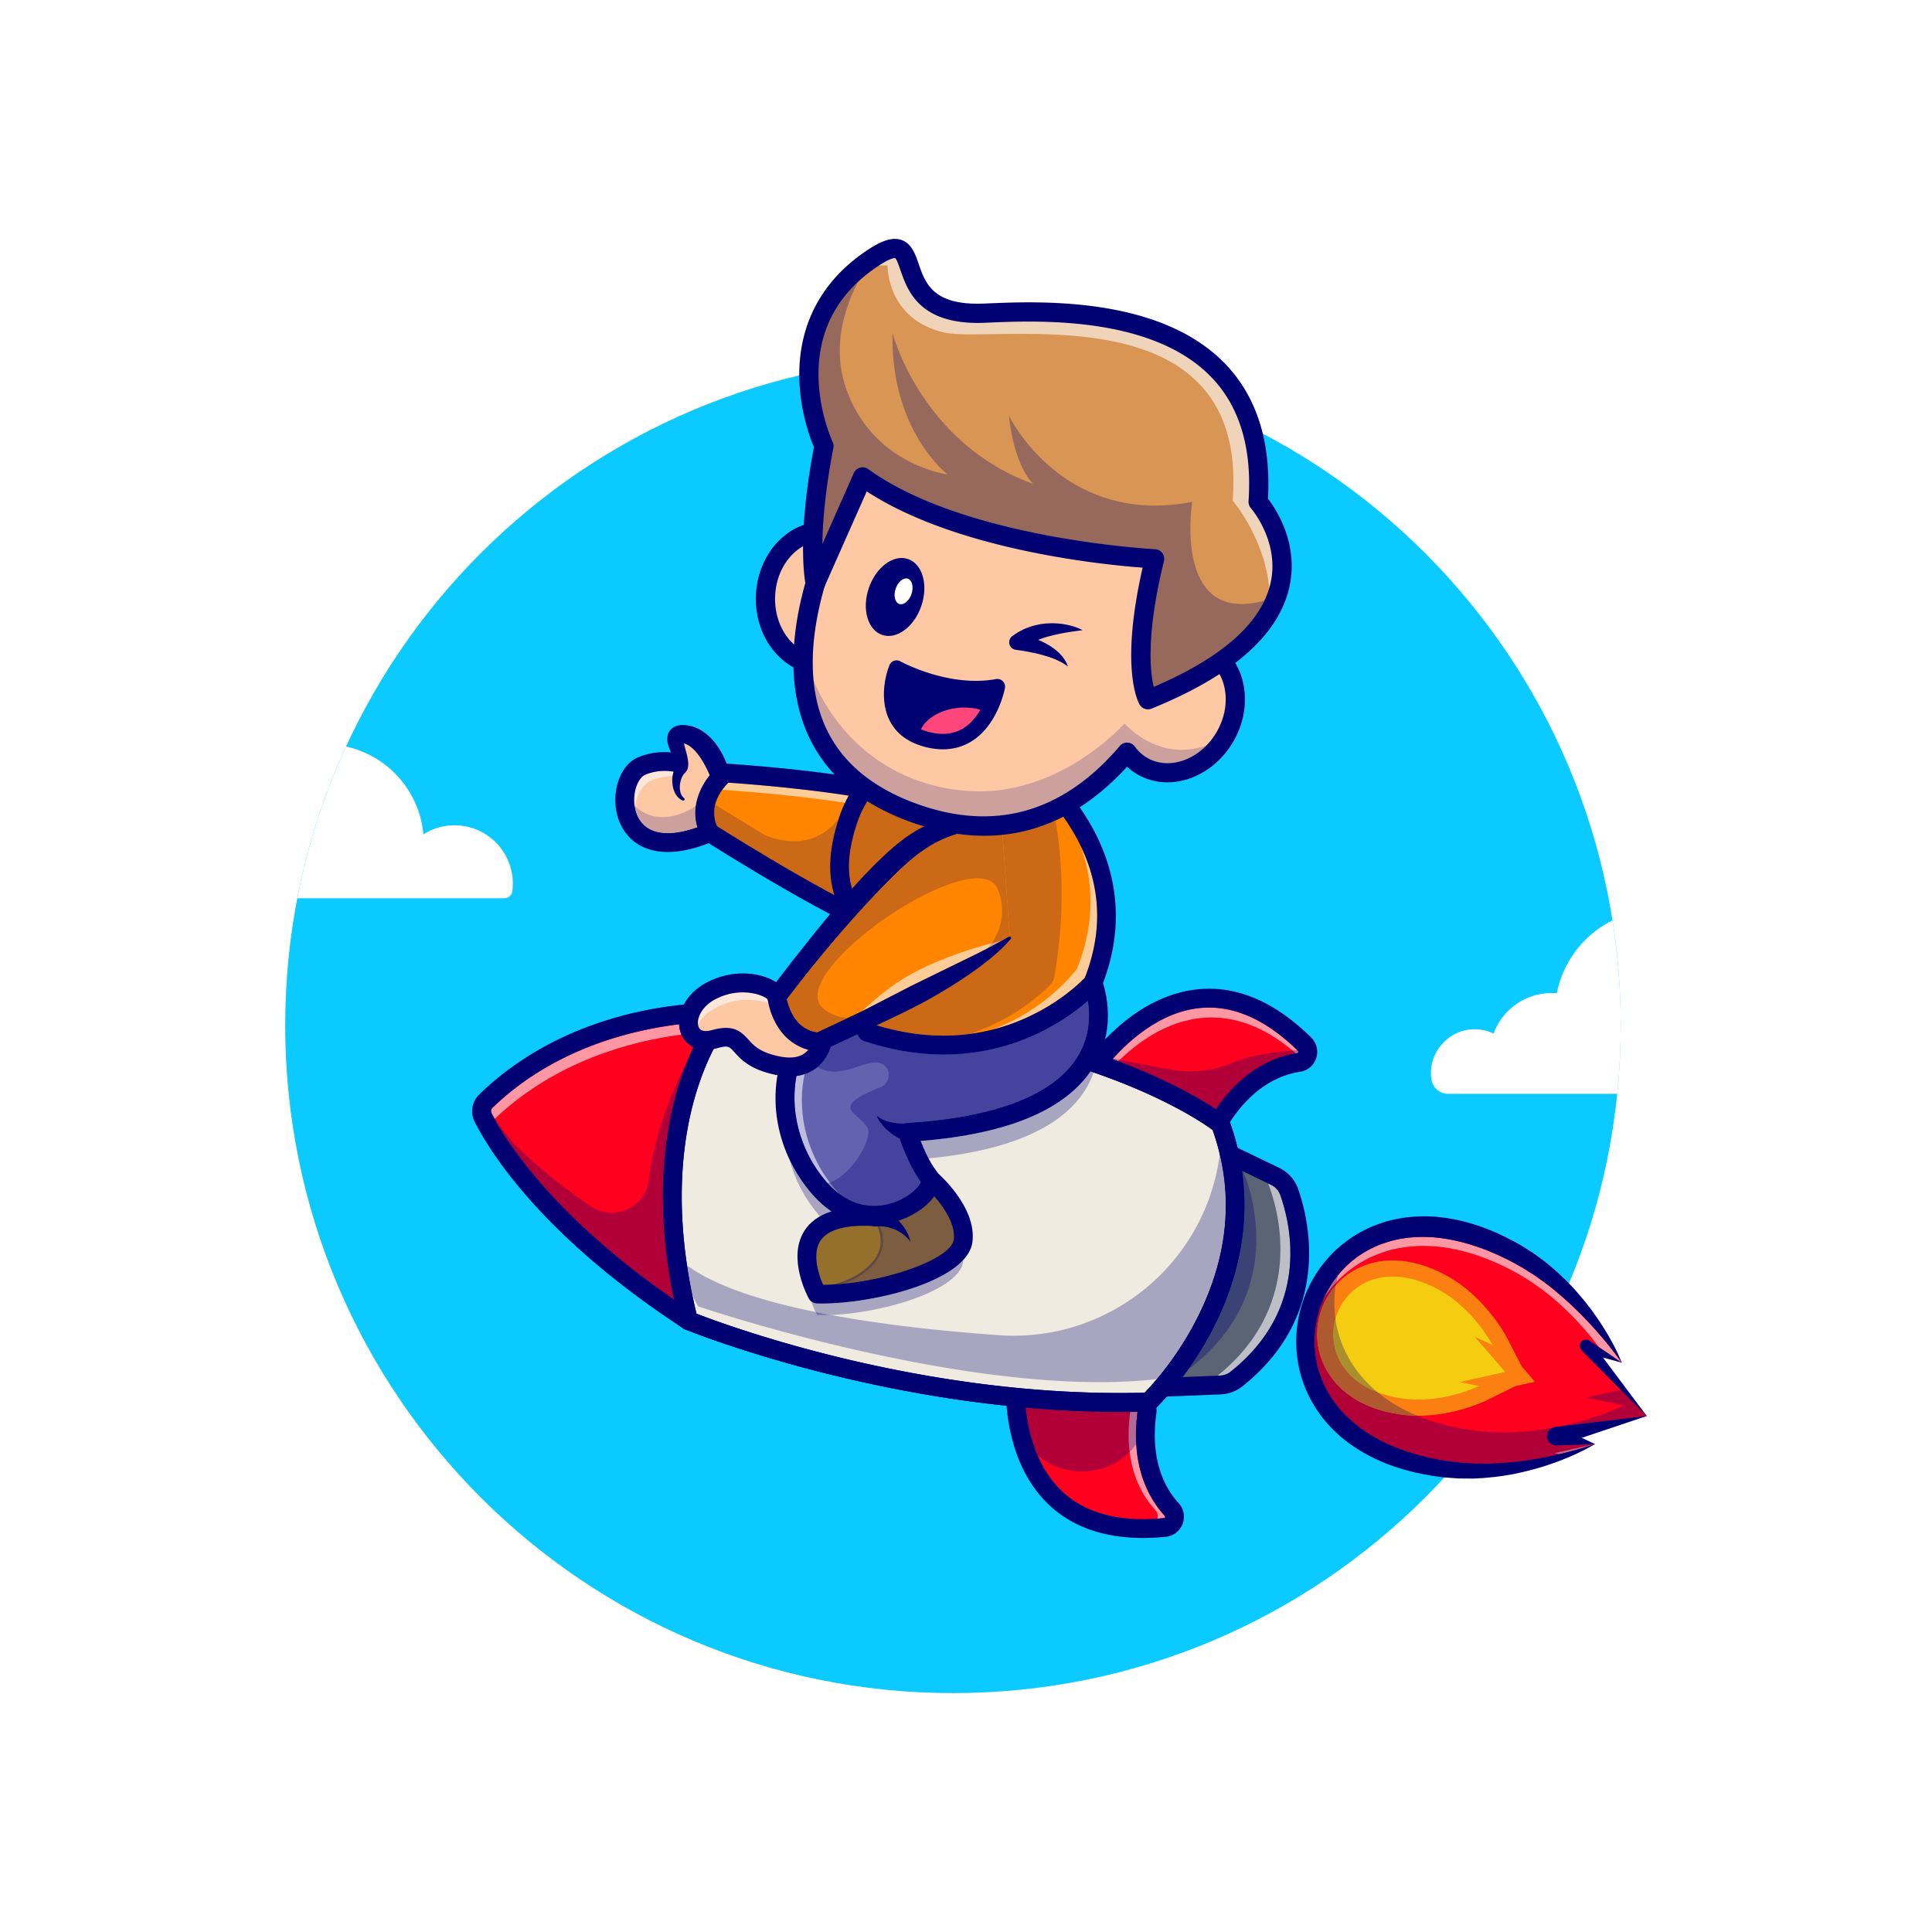 <svg xmlns="http://www.w3.org/2000/svg" xmlns:xlink="http://www.w3.org/1999/xlink" width="4000" height="4000"><rect width="100%" height="100%" fill="#333333" stroke="none"/><style><![CDATA[.B{clip-path:url(#A)}.C{fill:#000072}.D{fill:#b10038}.E{fill:#b16995}.F{fill:#ffc8a5}.G{fill:#ff001f}.H{fill:#fd97a3}.I{fill:#a7a5bf}.J{fill:#ff8500}.K{fill:#cc6917}.L{fill:#fdcc97}]]></style><defs><clipPath id="A"><path d="M0 4000V0h4000v4000H0z" clip-rule="nonzero"/></clipPath><path id="B" d="M1441.98 1280.25c65.3-25.38 472.44-175.63 927.88-163.65 16.3 16.77 68.51 73.87 110.13 157.16 65.01 130.09 75.3 260.17 30.6 386.76-17.69 13-92.71 64.5-233.04 114.43-147.95 52.64-400.52 114.14-765.78 109.61-12.59-16.73-45.73-65.77-70.37-146.8-28.11-92.44-50.51-246.39.58-457.51m876.1-203.33c-481.15 0-895.79 169.11-900.09 170.89-5.71 2.36-9.96 7.29-11.46 13.28-56.69 226.18-32.2 391.61-1.67 490.56 33.51 108.62 80.79 162.94 82.78 165.2a19.5 19.5 0 0 0 14.32 6.58c377.75 5.79 638.71-58.07 791.24-112.65 166.72-59.67 242.9-120.51 246.07-123.07a19.66 19.66 0 0 0 6.04-8.45c50.16-137.21 39.42-283.88-31.04-424.16-52.89-105.3-119.89-169.28-122.71-171.95a19.53 19.53 0 0 0-12.81-5.32c-20.31-.62-40.57-.91-60.67-.91"/></defs><g class="B" transform="matrix(1 0 0 -1 0 4000)"><path d="M4000 0H0v4000h4000V0" fill="#fff"/><path d="M3355.49 1877.13c0-763.53-618.97-1382.5-1382.5-1382.5-763.54 0-1382.503 618.97-1382.503 1382.5S1209.45 3259.629 1972.99 3259.629c763.53 0 1382.5-618.969 1382.5-1382.499" fill="#0bcaff"/><path d="M3338.45 2094.34c-8.02-3.99-15.77-8.43-23.18-13.36-46.94-31.08-80.83-80.24-92.01-137.49-3.51.3-7.08.47-10.71.47-55.2 0-102.19-34.88-120.16-83.87-13.17 6.38-28.1 9.6-43.9 8.84-46.7-2.34-84.69-41.44-85.8-88.21a90.94 90.94 0 0 1 .99-15.56c2.52-17.15 17.21-29.85 34.53-29.85h350.08c4.76 46.62 7.2 93.94 7.2 141.82a1392.34 1392.34 0 0 1-17.04 217.21z" fill="#fff"/><path d="M1060.69 2154.5a119.76 119.76 0 0 1 1.07 16.03c0 66.68-54 120.79-120.682 120.79-23.782 0-45.906-6.86-64.599-18.8-7.854 89.88-73.785 163.04-160.005 181.83-45.528-98.94-79.681-204.18-100.86-314.04h428.406c8.28 0 15.57 5.98 16.67 14.19z" fill="#fff"/><g class="G"><path d="M2101.66 1130.77c-.11-82.44 23.96-321.6 309.96-293.12 18.08 1.8 26.65 23.49 14.37 36.88-30.07 32.78-65.84 95.68-51.15 202.47 1.58 11.51-5.82 22.34-17.17 24.84l-229.06 50.51c-13.82 3.04-26.93-7.44-26.95-21.58"/></g><g class="H"><path d="M2396.68 855.94c1.15 6.3-.39 13.14-5.4 18.59-21.28 23.2-45.41 61.47-52.5 119.71a124.05 124.05 0 0 1 13.59 16.99c4-73.1 32.63-120.86 59.24-149.88.32-.34.97-1.06.43-2.47-.63-1.65-1.93-1.78-2.35-1.82l-13.01-1.12"/></g><g class="D"><path d="M2239.9 953.51c-33.27 0-66.57 11.32-91.85 33.98-14.49 34.04-21.34 69.27-24.46 98.2 62.96-5.55 128.09-8.77 194.49-8.77l22.06.12c-.01-.01-.01-.03-.01-.04-4.29-31.22-4.27-58.7-1.35-82.76-25.92-27.14-62.39-40.74-98.88-40.73"/></g><g class="E"><path d="M2338.78 994.24c-2.92 24.06-2.94 51.54 1.35 82.76 0 .01 0 .03.01.04l15.05.22c-3.16-24.01-3.91-45.98-2.82-66.03a124.05 124.05 0 0 0-13.59-16.99"/></g><g class="C"><path d="M2121.16 1130.74c-.06-44.39 7.67-154.78 80.52-220.83 48.51-43.99 118.51-61.77 208.01-52.85.42.04 1.72.17 2.35 1.82.54 1.41-.11 2.13-.43 2.47-34.16 37.25-71.63 105.37-56.09 218.31.2 1.49-.68 2.83-2.05 3.13l-229.06 50.51a2.55 2.55 0 0 1-2.27-.52c-.65-.53-.98-1.21-.98-2.04m245.13-314.93c-78.96 0-142.99 21.85-190.81 65.2-81.39 73.79-93.41 188.17-93.32 249.78a41.44 41.44 0 0 0 15.57 32.41c9.89 7.94 22.67 10.92 35.08 8.19l229.06-50.51c21.06-4.64 35.25-25.08 32.29-46.54-13.47-97.92 17.69-155.54 46.2-186.63 10.64-11.6 13.75-27.98 8.12-42.74-5.69-14.91-19.07-25.15-34.93-26.73-16.3-1.62-32.06-2.43-47.26-2.43"/></g><g class="G"><path d="M2275.68 1804.49c51.67 64.24 220.54 235.3 425.29 33.59 12.94-12.75 5.99-35.02-11.97-37.73-43.99-6.64-111.32-33.15-166.92-125.5-5.99-9.95-18.55-13.73-28.95-8.55l-210.02 104.48c-12.66 6.3-16.29 22.69-7.43 33.71"/></g><g class="H"><path d="M2318.17 1805.49l-13.87 2.6c34.66 38.84 102.66 100.61 187.89 105.54 3.65.2 7.3.31 10.96.31 61.42 0 123-29.85 183.2-88.84l-9.71-.46c-60.49 50.21-117.35 68.77-168.42 68.77-80.83 0-147.11-46.55-190.05-87.92"/></g><g class="C"><path d="M2275.68 1804.49h.05-.05m227.47 109.45c-3.66 0-7.31-.11-10.96-.31-98.17-5.68-173.49-86.77-201.31-121.36-.52-.65-.69-1.39-.52-2.2.19-.83.67-1.45 1.44-1.83l210.01-104.48c1.27-.63 2.79-.13 3.57 1.16 58.8 97.66 130.72 127.16 180.71 134.71.46.07 1.41.22 1.88 1.66.54 1.69-.38 2.6-.69 2.9-60.5 59.6-122.39 89.75-184.13 89.75m-.38-269.4a41.07 41.07 0 0 0-18.33 4.3l-210.01 104.47c-11.37 5.66-19.45 16.01-22.16 28.41-2.72 12.37.28 25.12 8.22 34.99 38.61 48.02 119.76 129.51 229.44 135.85 76.97 4.46 152.47-29.4 224.73-100.59 11.34-11.18 15.33-27.55 10.4-42.73-4.88-15.02-17.58-25.82-33.15-28.17-41.71-6.3-102.13-31.59-153.12-116.28-7.79-12.93-21.75-20.25-36.02-20.25"/></g><path d="M2544.73 1613.06l119.55-60.25s116.31-247.63-119.55-419.56l-138.92-6.12 138.92 485.93" fill="#5b6475"/><g class="C"><path d="M2546.3 1609.47l-137.13-479.69 134.7 5.93c120.48 88.12 146.22 196.41 146.58 271.8.37 76.94-24.8 136.09-28.09 143.46l-116.06 58.5m-143.85-484.99l.96 3.34 139.75 488.83 123.01-62 .37-.78c.29-.62 29.31-63.38 28.91-146.38-.37-76.67-26.57-186.83-149.25-276.26l-.61-.44-143.14-6.31"/></g><path d="M2521.03 1151.81c189.14 153.03 120.88 356.86 104.41 398.07l6.03-2.9c9.19-4.44 16.09-12.13 19.42-21.66 23.31-66.62 59.93-235.6-103.16-365.29-6.11-4.85-13.91-7.71-21.98-8.03l-4.72-.19" fill="#bcbfc6"/><path d="M2459.14 1163.7c17.98 25.29 37.35 56.01 55.13 91.4 41.35 82.33 62.13 166.86 62.11 250.39a500.28 500.28 0 0 1-5.01 70.46l2.67-1.28c13.36-31.79 95.64-252-114.9-410.97" fill="#3b4274"/><g class="C"><path d="M2533.55 1594.19l-114.59-446.51 106.79 4.32c8.07.32 15.87 3.18 21.98 8.03 163.09 129.69 126.47 298.67 103.16 365.29-3.33 9.53-10.23 17.22-19.42 21.66l-97.92 47.21m-140-486.56a19.5 19.5 0 0 0-15.16 7.24c-3.88 4.8-5.26 11.14-3.73 17.11l127.02 494.96c1.46 5.66 5.37 10.37 10.67 12.84a19.53 19.53 0 0 0 16.7-.12l119.36-57.55c18.57-8.96 32.53-24.55 39.3-43.9 11.35-32.44 29.07-98.17 20.31-173.9-10.7-92.55-56.47-171.55-136.02-234.81-12.53-9.96-28.39-15.81-44.67-16.47l-133.78-5.4"/></g><g class="G"><path d="M991.174 1705.49s80.316-208.71 434.266-439.66l76.82 638.11s-304.09 16.68-511.086-198.45"/></g><g class="H"><path d="M1024.66 1683.8c-2.96 4.84-5.63 9.65-7.98 14.41-.31 2.99.74 6.06 2.98 8.22 126.11 121.84 286.28 160.73 386.38 172.89.27-7 1.62-13.68 4.01-19.77.21-.54.43-1.08.67-1.61-102.22-13.3-259.32-53.75-386.06-174.14"/></g><g class="C"><path d="M1017.69 1694.73c24.31-47.58 123.01-213.29 392.17-395.15l70.43 585.04c-68.98-1.11-294.41-17.6-460.63-178.19-3.13-3.02-3.93-7.83-1.97-11.7m407.75-448.4a19.47 19.47 0 0 0-10.66 3.17c-289.01 188.58-398.26 361.78-431.823 427.49v.01c-9.858 19.31-5.996 42.41 9.604 57.48 210.079 202.96 498.569 189.6 510.769 188.93 5.38-.3 10.4-2.81 13.87-6.94 3.46-4.13 5.06-9.51 4.42-14.87l-76.82-638.1c-.8-6.69-5.01-12.5-11.12-15.34-2.62-1.23-5.43-1.83-8.24-1.83"/></g><path d="M1502.26 1903.94s-184.43-208.71-76.82-638.11c0 0 444.63-183.9 952.72-168.51 0 0 266.87 252.34 148.83 575.24 0 0-299.38 242.5-1024.73 231.38" fill="#efebe1"/><g class="C"><use xlink:href="#B"/><use xlink:href="#B"/></g><g class="I"><path d="M1697.54 1481.74l-3.25 3.74c-28.28 33.27-48.7 72.48-59.72 113.82 11.63-24.57 26.64-47.96 44.86-69.39 13.44-15.81 27.5-28.29 41.83-37.91-8.69-2.79-16.59-6.21-23.72-10.26"/><path d="M1922.4 1601.71c-6.49 12.39-12.05 25.38-16.25 36.07 177.12 14.1 295.31 62.48 351.75 144l6.29-2.15c-25.48-73.58-108.05-155.66-341.79-177.92"/></g><g class="C"><path d="M2264.19 1779.63l-6.29 2.15 5.24 7.94c2.62 4.17 5.04 8.36 7.26 12.53a180.24 180.24 0 0 0-6.21-22.62"/></g><g class="I"><path d="M1720.38 1277.44l-31.83 6.2c-2.36 4.97-5.7 12.58-8.86 21.79a19.45 19.45 0 0 1 11.45-4.17c3.47-.11 7.04-.16 10.72-.16 89.6 0 239.37 32.47 292.48 90.24-.1-1.27-.23-2.53-.39-3.79-7.42-57.69-161.04-105.54-273.57-110.11"/></g><path d="M1926.95 1558.1s75.07-64.28 67-127.05-189.2-113.88-302.19-110.3c0 0-97.65 176.33 125.58 159.9l109.61 77.45" fill="#95702d"/><g class="C"><path d="M1693.29 1323.21c118.92-3.37 290.74 50.27 298.18 108.16 7.19 55.91-54.38 114.21-64.69 123.54l-108.73-76.82-.89.07c-68.9 5.07-113.69-7.77-133.14-38.16-27.23-42.53 4.23-107.05 9.27-116.79m9.81-5.13a355.46 355.46 0 0 0-11.42.17l-1.42.05-.69 1.24c-1.68 3.03-40.73 74.76-9.77 123.14 20.43 31.93 66.47 45.54 136.83 40.53l110.47 78.05 1.48-1.27c3.1-2.66 76-65.88 67.85-129.26-8.2-63.77-181.07-112.65-293.33-112.65"/></g><path d="M1747.13 1342.23c25.73 9.22 47.4 23.47 63.38 42.04 19.05 22.14 22.84 50.54 11.53 76.9 2.93-.2 6.03-.2 8.92-.77 6.68-.74 13.1-2.69 19.62-5.1 6.47-2.51 12.66-6.04 18.54-10.34 5.84-4.34 11.36-9.48 15.81-15.72-1.48 7.57-4.5 15-8.4 22.06-3.94 7.04-8.81 13.85-14.68 19.92l-1.51 1.51c20.66 6.69 38.79 16.89 52.7 28.25 8.8 7.18 15.92 14.68 21.26 22.19 20.48-23.2 44.3-58.61 40.31-89.64-4.78-37.17-121.52-81.14-227.48-91.3" fill="#7c5d3f"/><path d="M1723.33 1340.52c34.71 7.88 63.61 24.02 83.39 47.01 21.02 24.43 19.54 51.98 9.68 73.64l1-.02a19.43 19.43 0 0 1 2.17.12 40.07 40.07 0 0 0 1.55-.03l.92-.07c11.31-26.36 7.52-54.76-11.53-76.9-15.98-18.57-37.65-32.82-63.38-42.04a491.51 491.51 0 0 0-23.8-1.71" fill="#604844"/><g class="C"><path d="M1789.55 1462.23c-46.62 0-77.9-10.68-91.17-31.33-16.9-26.31-4.41-68.17 5.62-90.84 114.56.01 265.17 51.14 270.61 93.47 4.6 35.81-27.83 77.46-49.43 99.44l-96.58-68.24c-3.69-2.61-8.17-3.88-12.69-3.52-9.26.68-18.06 1.02-26.36 1.02m-87.69-161.13c-3.68 0-7.25.05-10.72.16-6.86.22-13.11 4.03-16.44 10.04-1.88 3.39-45.59 83.72-9.22 140.55 23.4 36.57 72.59 52.94 146.25 48.72l103.97 73.45c7.3 5.16 17.15 4.69 23.94-1.11 3.39-2.91 82.96-71.96 73.65-144.35-10.39-80.86-204.09-127.46-311.43-127.46"/><path d="M1884.93 1429.24c-4.45 6.24-9.97 11.38-15.81 15.72-5.88 4.3-12.07 7.83-18.54 10.34-6.52 2.41-12.94 4.36-19.62 5.1-3.2.63-6.64.57-9.84.84-3.28.11-6.62-.12-9.79-.16h-.72c-11.06-.11-20.1 8.76-20.21 19.82-.11 11.05 8.76 20.1 19.82 20.21 2.88.02 5.71-.6 8.2-1.67 4.12-1.8 8.18-3.41 12.11-5.39 3.9-2.17 7.8-3.99 11.42-6.54 7.41-4.53 14-10.33 19.9-16.29 5.87-6.07 10.74-12.88 14.68-19.92 3.9-7.06 6.92-14.49 8.4-22.06"/></g><path d="M2262.69 1964.98s115.47-280.02-383.64-309.53c0 0 18.6-59.02 44.26-91.74s-119.96-149.47-229.02-21.17c-109.06 128.31-101.36 345.14 112.91 431.11 214.27 85.96 455.49-8.67 455.49-8.67" fill="#6262b1"/><g class="C"><path d="M2007.01 2006.99c-63.7 0-132.73-9.12-198.88-35.66-91.42-36.68-152.91-101.95-173.14-183.79-20.25-81.89 3.21-175.15 61.2-243.38 76.15-89.58 166.03-56.27 202.93-26.14 20.08 16.4 29.43 34.97 22.23 44.15-25.65 32.7-43.93 90.1-44.69 92.53l-.96 3.06 3.2.19c189.86 11.22 312.86 59.47 365.56 143.4 46.56 74.14 19.9 152.06 16.3 161.69-11.69 4.39-121.13 43.95-253.75 43.95m-198.03-525.9c-36.99 0-78.48 15-116.59 59.83-59.03 69.44-82.88 164.4-62.26 247.82 20.63 83.45 83.18 149.94 176.13 187.23 212.74 85.35 454.93-7.71 457.35-8.66l.99-.39.4-.99c.35-.85 34.56-86.17-16.26-167.17-53.29-84.93-176.53-133.92-366.31-145.61 4.2-12.47 21.08-60.13 42.85-87.89 9.24-11.79.01-32.33-23-51.12-19.69-16.08-53.95-33.05-93.3-33.05"/></g><path d="M1713.71 1549.98l-4.56 5.2c-51.91 61.06-74.42 143.28-60.1 217.19 5.9.76 11.53 2.02 16.89 3.77-16.76-77.33 3.94-160.26 52.2-224.64a76.99 76.99 0 0 0-4.43-1.52" fill="#bdbddd"/><g class="C"><path d="M2007.08 1990.03c-61.8 0-128.68-8.83-192.62-34.48-110.49-44.33-149.61-118.05-162.97-172.09-18.95-76.67 3.14-164.15 57.66-228.28 53.73-63.23 111.62-55.26 141.36-44.88 34.84 12.17 54.14 34.57 56.11 43.12-26.81 35.32-45.38 93.66-46.17 96.17-1.81 5.73-.87 11.97 2.54 16.92 3.4 4.95 8.91 8.05 14.9 8.41 181.14 10.71 302.83 57.41 351.91 135.05 37.01 58.55 23.97 118.7 17.52 139.83-28.25 9.78-125.48 40.23-240.24 40.23m-197.61-525.46c-42.5 0-89.12 17.2-130.04 65.34-63.45 74.65-88.05 172.93-65.8 262.91 21.98 88.9 88.14 159.54 186.3 198.93 218.92 87.84 459.74-4.64 469.89-8.62 4.94-1.94 8.88-5.81 10.9-10.72 1.57-3.81 37.85-94.34-17.58-182.69-54.16-86.32-174.19-137.38-356.99-151.94 7.4-18.84 19.03-44.85 32.51-62.03 15.64-19.95 5.58-49.29-25.62-74.77-24.5-20.01-62.07-36.41-103.57-36.41"/><path d="M1815.32 1689.67c4.88-4.08 10.42-6.9 15.98-9.21 5.6-2.27 11.35-3.83 17.06-4.93 5.75-1.04 11.49-1.57 17.2-1.69 2.82-.11 5.73.08 8.51.12l8.44.68c11.1.91 20.84-7.36 21.75-18.47.91-11.1-7.36-20.84-18.47-21.75-3.58-.29-7.02.37-10.07 1.77l-.13.07-9.65 4.55c-3.15 1.73-6.26 3.28-9.28 5.16-6.04 3.64-11.77 7.69-17.06 12.14-5.26 4.51-10.1 9.36-14.26 14.64-4.12 5.28-7.77 10.9-10.02 16.92"/></g><path d="M1809.64 1503.23c-21.29 0-46.2 5.84-71.47 24.47-2.98 3.11-5.94 6.39-8.88 9.84-3.86 4.54-7.58 9.21-11.15 13.96 50.91 19.26 88.55 95.46 78.14 113.31-19.5 33.43-79.4 40.4 20.89 81.92l5.77 2.35c17.98 7.25 23.39 31.21 9.09 44.3-5.48 5.01-11.97 6.91-19.27 6.91-11.47 0-24.9-4.7-39.42-9.4-14.51-4.71-30.11-9.41-45.92-9.41-11.57 0-23.26 2.53-34.71 9.43 14.76 12.32 22.85 28.23 27.28 41.54l55.13 25.86c1.01-1.83 2.07-3.65 3.19-5.45a19.47 19.47 0 0 1 10.43-8.22c60.13-19.9 115.38-27.9 165.44-27.9 150.32.01 253.45 72.21 298.21 111.24 4.77-28.54 5.4-73.73-22.59-118.01-49.08-77.64-170.77-124.34-351.91-135.05a19.22 19.22 0 0 1-5.07-.99l-5.39-.13c-.63 0-1.25.01-1.87.04-5.71.12-11.45.65-17.2 1.69-5.71 1.1-11.46 2.66-17.06 4.93-5.56 2.31-11.1 5.13-15.98 9.21 2.25-6.02 5.9-11.64 10.02-16.92 4.16-5.28 9-10.13 14.26-14.64 5.29-4.45 11.02-8.5 17.06-12.14 2.01-1.25 4.07-2.36 6.15-3.47 5.88-17.02 22.16-60.56 43.81-89.08-1.97-8.55-21.27-30.95-56.11-43.12-10.56-3.68-24.66-7.07-40.87-7.07" fill="#44449e"/><path d="M1738.17 1527.7c-8.15 6.02-16.34 13.37-24.46 22.28a76.99 76.99 0 0 1 4.43 1.52c3.57-4.75 7.29-9.42 11.15-13.96 2.94-3.45 5.9-6.73 8.88-9.84" fill="#8585bc"/><g class="C"><path d="M1802.23 1483.72c-37.27.01-78.44 15.34-115.39 58.82-1.65 1.94-3.19 3.97-4.78 5.95 4.32-.97 8.61-1.42 12.85-1.42 6.4 0 12.69 1.03 18.8 2.91 8.12-8.91 16.31-16.26 24.46-22.28 25.27-18.63 50.18-24.47 71.47-24.47 16.21 0 30.31 3.39 40.87 7.07 34.84 12.17 54.14 34.57 56.11 43.12-21.65 28.52-37.93 72.06-43.81 89.08l3.13-1.69c3.16-1.57 6.38-3.03 9.65-4.55l.13-.07c1-.46 2.04-.84 3.11-1.13 7.71-20.17 20.99-50.89 37.03-71.35 16.97-21.63-40.92-79.99-113.63-79.99m101.83 174.07a20.18 20.18 0 0 1-19.89 16.92 18.43 18.43 0 0 1-1.66-.07l-8.44-.68-1.25-.03a19.22 19.22 0 0 0 5.07.99c181.14 10.71 302.83 57.41 351.91 135.05 27.99 44.28 27.36 89.47 22.59 118.01a343.78 343.78 0 0 1 10.51 9.51c13.63-69.33 11.59-247.99-358.84-279.7"/><path d="M1878.83 1635.06c-1.07.29-2.11.67-3.11 1.13l-.13.07-9.65 4.55-3.13 1.69-6.15 3.47c-6.04 3.64-11.77 7.69-17.06 12.14-5.26 4.51-10.1 9.36-14.26 14.64-4.12 5.28-7.77 10.9-10.02 16.92 4.88-4.08 10.42-6.9 15.98-9.21 5.6-2.27 11.35-3.83 17.06-4.93 5.75-1.04 11.49-1.57 17.2-1.69.62-.03 1.24-.04 1.87-.04 1.8 0 3.61.09 5.39.13l1.25.03 8.44.68a18.43 18.43 0 0 0 1.66.07 20.18 20.18 0 0 0 19.89-16.92l-32.46-2.34s2.61-8.3 7.23-20.39"/></g><g class="F"><path d="M1445.13 2404.11s-53.64 35.29-115.87 10.27-59.38-222.07 139.99-138.3c199.38 83.77-24.12 128.03-24.12 128.03"/></g><g class="C"><path d="M1375.33 2420.77c-13.99 0-29.31-2.35-45.14-8.71-16.87-6.78-29.61-27.48-33.24-54-3.62-26.4 2.33-62.13 29.86-83.27 21.45-16.47 63.42-29.2 141.48 3.59 55.88 23.48 83.17 45.65 81.12 65.89-3.75 36.95-103.75 57.19-104.76 57.39l-.89.36c-.39.26-29.19 18.75-68.43 18.75m7.3-167.79c-27.72 0-46.49 8.35-58.86 17.85-29.23 22.43-35.58 60.12-31.77 87.91 3.88 28.3 17.8 50.51 36.33 57.96 59.78 24.02 112.46-6.95 117.75-10.23 8.46-1.71 104.28-22.04 108.3-61.69 2.31-22.69-26.01-46.58-84.16-71.01-36.14-15.18-64.87-20.79-87.59-20.79"/></g><path d="M1314.78 2330.43l-.93.82a89.35 89.35 0 0 0-.05 24.5c2.72 19.87 11.86 36.16 22.74 40.53 13.83 5.56 27.16 7.62 39.29 7.62 6.67 0 12.98-.62 18.81-1.62a65.52 65.52 0 0 1-1.74-6.85l-.36-2.12c-13.49-.32-28.13-2.84-43.28-8.93-18.01-7.24-30.56-28.88-34.48-53.95" fill="#fde6da"/><g class="C"><path d="M1375.83 2403.9c-12.13 0-25.46-2.06-39.29-7.62-10.88-4.37-20.02-20.66-22.74-40.53-2.97-21.67 1.61-50.77 23.37-67.47 25.63-19.67 68.69-17.68 124.53 5.78 71.78 30.16 70.81 48.31 70.79 48.5-1.28 12.73-45.58 33.35-91.15 42.42a19.69 19.69 0 0 0-6.86 2.8c-1.52.97-25.68 16.12-58.65 16.12m6.73-167.89c-32.27-.01-54.43 10.04-69.14 21.33-29.29 22.48-43.95 62.22-38.27 103.71 4.71 34.33 22.65 61.7 46.83 71.42 62.07 24.96 116.14-1.76 130.33-9.92 30.75-6.42 114.14-28.22 118.99-76.05 4.25-41.87-51.89-70.5-94.49-88.4-38.28-16.09-69.29-22.09-94.25-22.09"/></g><g class="F"><path d="M1491.7 2390.44c.22 5.32-23.96 80.71-72.32 89.24-48.36 8.54 4.62-56.18-9.25-71.65s-14.4-52.8 4.8-62.94l76.77 45.35"/></g><g class="C"><path d="M1413.76 2342.88c-7.83 4.14-13.27 12.7-15.31 24.11-2.8 15.58 1.25 33.15 9.82 42.71 4.49 5.01-.56 19.04-5.01 31.41-5.48 15.22-10.66 29.59-4.23 37.23 3.69 4.37 10.47 5.63 20.78 3.8 48.86-8.62 74.67-84.68 74.39-91.8l-5 .2 2.5-.1-2.5.07c-.07 4.49-23.41 78.44-70.26 86.71-8.26 1.45-13.67.75-16.09-2.1-4.57-5.44.57-19.72 5.11-32.32 5.41-15.02 10.52-29.2 4.03-36.44-7.5-8.36-11.12-24.54-8.62-38.49 1.76-9.86 6.28-17.16 12.73-20.57l-2.34-4.42"/><path d="M1472.22 2391.23c-.13-.6-.17-1.23-.14-1.85.01-.61.22-1.5.04-.96l-.5 1.19-1.3 3.16-3.04 6.99c-2.09 4.75-4.47 9.46-6.87 14.08-4.91 9.19-10.28 17.96-16.25 25.52-5.99 7.52-12.51 13.83-19.32 17.73-1.71.91-3.42 2.05-5.19 2.5-1.76.6-3.46 1.55-5.39 1.87-1.88.49-3.27.56-3.48.76.08.03.12.12.19.24a2.28 2.28 0 0 1 1.04.6c.53.29 1.18.74 1.58 1.3.61.48 1.11 1.22 1.44 1.87 1.46 2.85.59 3.3.54 2.12-.12-1.17-.01-3.29.32-5.54.73-4.68 2.14-10.09 3.68-15.77 1.55-5.71 3.23-11.63 4.38-18.48.57-3.45 1.1-7.03.99-11.52-.09-2.24-.26-4.65-1.07-7.5a21.65 21.65 0 0 0-4.64-8.69c-6.31-5.17-10.23-15.09-11.44-25.29-.98-10.05.35-21.29 8.44-28l.16-.13a2.82 2.82 0 0 0 .37-3.96 2.82 2.82 0 0 0-3.13-.84c-6.36 2.33-11.61 7.55-14.91 13.43-3.43 5.9-5.32 12.44-6.25 19.06-.95 6.64-.88 13.44.43 20.31.68 3.43 1.63 6.89 2.99 10.37.71 1.74 1.61 3.47 2.46 5.21.5.86 1.08 1.72 1.64 2.56l.87 1.28.44.63c.06.09.18.24.19.28l-.12-.05c-1.18-1.13-.96-1.09-1.34.45-.29 1.4-1 3.6-1.87 5.84-1.76 4.53-4.16 9.64-6.56 14.99-2.43 5.37-5.02 11.02-7.28 17.71-1.08 3.45-2.18 7.1-2.68 11.8-.1 1.25-.14 2.56-.17 3.85-.02 1.31.17 2.98.33 4.46.15 1.48.73 3.47 1.23 5.16.54 1.76 1.63 3.83 2.65 5.62 1.18 1.83 2.72 3.63 4.29 5.22 1.61 1.38 3.43 2.74 5.2 3.79 1.65.85 3.37 1.62 5.12 2.29 1.5.46 2.98.83 4.49 1.17 5.6 1.03 10.13.94 14.07.63 3.95-.17 7.83-1.17 11.76-2 4.04-.67 7.56-2.33 11.22-3.8 14.43-6.21 25.79-15.97 34.81-26.41 2.29-2.62 4.58-5.22 6.45-8.01 1.99-2.75 3.99-5.5 5.69-8.34 3.67-5.59 6.81-11.37 9.61-17.28 2.91-5.87 5.3-11.9 7.46-18.1 1.12-3.08 1.99-6.28 2.92-9.58.46-1.77.84-3.24 1.24-5.29l.58-3.07c.04-.17.32-1.79.44-3.12.12-1.35.18-2.71.16-4.04-.44-10.76-9.52-19.13-20.28-18.7-10.76.44-19.13 9.52-18.69 20.28"/></g><g class="J"><path d="M2053.84 2204.53s-24.72 100.34-161.02 140c-136.3 39.65-391.68 55.1-391.68 55.1s-67.38-54.02-31.89-123.55c0 0 286.07-182.41 397.9-213.53l186.69 141.98"/></g><g class="K"><path d="M1727.27 2146.9c-104.4 55.83-218.44 127.25-242.81 142.64-7 16.12-7.1 31.19-3.84 44.36l103.84-63.4c22.39-8.63 42.18-12.2 59.6-12.2 45.81 0 75.25 24.66 92.45 46.79-23.43-72.27-20.44-120.28-9.24-158.19"/></g><g class="L"><path d="M1749.48 2337.96c-123.8 18.84-253.34 26.68-253.34 26.68s-.79-.65-2.17-1.88c5.06 7.39 10.35 13.15 14.13 16.87 30.75-2.09 143.26-10.45 249.15-26.86-2.74-4.79-5.34-9.73-7.77-14.81"/></g><g class="C"><path d="M1867.16 2043.04c-1.73 0-3.49.23-5.24.72-113.33 31.54-391.37 208.36-403.15 215.88-2.93 1.86-5.31 4.48-6.88 7.57-33.8 66.19 9.46 125.52 37.05 147.64 3.77 3.03 8.55 4.57 13.38 4.25 10.51-.63 259.12-16.04 395.94-55.85 145.43-42.31 173.4-149.51 174.52-154.05 2.57-10.46-3.82-21.02-14.27-23.6-10.44-2.57-20.95 3.77-23.58 14.16-.95 3.67-24.68 90.29-147.56 126.04-119.13 34.66-334.78 50.8-379.27 53.83-12.63-12.45-42.08-47.6-23.64-90.09 37.54-23.7 287.87-180.36 387.92-208.21 10.38-2.88 16.45-13.64 13.56-24.01-2.4-8.63-10.24-14.28-18.78-14.28"/></g><g class="J"><path d="M1784.53 1936.44c-7.32-27.37-2.81-52.12 10.34-73.29 292.71-96.89 467.48 101.44 467.82 101.83 1.47 3.55 2.9 7.14 4.27 10.81 104.35 280.56-165.94 461.9-165.94 461.9-12.45 9.13-278.85 63.29-344.86-135.26s74.56-193.21 28.37-365.99"/></g><g class="L"><path d="M2052.32 1867.68c115.91 41.53 177.01 126.24 177.22 126.48 1.47 3.55 2.91 7.15 4.27 10.81 34.54 92.86 28.04 174.85 3.88 242.99 41.11-85.32 44.85-174.34 10.98-265.38-.86-2.34-1.76-4.65-2.68-6.93-9.38-9.8-49.94-49.7-116.23-80.58-25.28-11.78-51.11-20.91-77.44-27.39"/></g><g class="K"><path d="M1953.62 1855.8c-45.07 0-91.32 7.13-138.54 21.41 30.98 14.58 62.06 29.05 92.37 45.13 33.46 17.88 66.08 37.59 97.58 59.18a914.02 914.02 0 0 1 23.38 16.61l22.68 17.76c7.49 5.99 14.57 12.7 21.71 19.09 7.05 6.57 13.53 14 19.92 21.09.85.94 1.04 2.37.37 3.53-.55.93-1.52 1.47-2.54 1.49l-15 210.43c37.96 3.93 74.57 13.87 109.8 29.8 13.56-78.18 21.15-190.27-2.92-325.53-.68-3.85-2.79-7.26-4.26-10.81-.2-.23-60.58-68.71-169.68-105.58-18.08-2.4-36.37-3.6-54.87-3.6m-189.56 304.38c-9.23 32.84-10.35 73.04 10.61 136.1 5.42 16.32 12.5 31.22 21.2 44.68 25.41-15.96 53.93-29.77 85.49-41.4a544.15 544.15 0 0 1 31.58-10.57l-16.23-8.67-17.4-11.25c-5.79-3.77-10.98-8.26-16.49-12.38l-8.14-6.32-7.5-6.58-14.91-13.26-14.23-13.73c-4.81-4.54-9.45-9.18-13.99-13.89l-13.69-14.11-26.3-28.62"/></g><g class="C"><path d="M2089.48 2421.96l.01-.01-.01.01m-304.95-485.52h.05-.05m23.57-57.07c113.76-36.02 221.96-30.74 321.66 15.7 66.29 30.88 106.85 70.78 116.23 80.58l2.68 6.93c40.81 109.71 27.02 216.49-40.98 317.38-48.47 71.91-108.84 115.45-116.7 120.95-12.86 4.69-123.91 27.89-215.1-12.77-49.89-22.25-83.94-59.88-101.22-111.86-32.38-97.39-12.07-140.28 9.42-185.68 20.12-42.52 42.93-90.71 19.28-179.2-4.96-18.55-3.37-36.02 4.73-52.03m146.08-62.63c-50.06 0-105.31 8-165.44 27.9a19.47 19.47 0 0 0-10.43 8.22c-16.61 26.72-20.98 57.37-12.62 88.62 19.96 74.66 2.9 110.7-16.85 152.43-22.73 48.02-48.49 102.44-11.19 214.67 24.17 72.7 74.98 121.84 151.03 146.07 97.15 30.94 206.01 10.19 223.2-.78v.01c2.89-1.93 71.37-48.39 127.38-130.99 75.04-110.64 90.94-233.02 45.97-353.9-1.44-3.89-2.96-7.71-4.52-11.48a19.5 19.5 0 0 0-3.41-5.46c-6.02-6.8-122.58-135.29-323.12-135.31"/></g><g class="F"><path d="M1705.84 1859.46s-3.85-85.33-97.52-65.44c-93.66 19.89-61.58 73.13-128.94 54.53s-73.78 65.44-7.06 100.08 132.17 6.32 136-12.19 97.52-76.98 97.52-76.98"/></g><g class="C"><path d="M1503.09 1854.92c17.04 0 24.44-8.26 33.7-18.58 12.13-13.52 27.22-30.35 72.05-39.87 28.71-6.1 51.61-2.75 68.07 9.97 21.68 16.73 25.67 45.05 26.32 51.7-14.26 8.95-93.56 59.45-97.35 77.79-1.06 5.13-8.25 11.42-18.76 16.42-24.61 11.7-69.14 17.17-113.65-5.94-37.91-19.68-51.81-56.24-42.94-78.82 6.65-16.91 24.64-23.13 48.18-16.63 9.96 2.75 17.87 3.96 24.38 3.96m131.76-66.41c-8.4 0-17.42 1.02-27.04 3.06-46.43 9.86-62.79 28.11-74.75 41.43-12.45 13.89-19.97 22.28-53.02 13.14-26.23-7.25-46.49.09-54.16 19.62-9.66 24.6 4.91 64.12 45.29 85.09 46.13 23.96 92.46 18.21 118.1 6.01 12.25-5.83 20.09-13.09 21.5-19.91 2.65-12.82 59.1-52.09 96.39-75.37l1.24-.78-.07-1.46c-.06-1.47-1.93-36.42-28.33-56.84-12.05-9.31-27.17-13.99-45.15-13.99"/></g><path d="M1445.04 1879.46c-1.48 14.69 8.93 37.66 36.27 51.86 20.13 10.45 39.63 14.07 56.46 14.07 26.56 0 46.45-9.02 51.61-14.43.37-2.48.77-4.57 1.23-6.92l.3-1.36c-11.67 4.34-26.37 7.31-42.79 7.31-20.16 0-42.91-4.47-65.8-16.36-17.26-8.96-29.61-21.23-37.28-34.17" fill="#fde6da"/><g class="C"><path d="M1627.42 1940.41v-.02.02m-124.38-68.55c22.44 0 34.29-10.66 46.41-24.17 11.02-12.29 23.52-26.23 62.93-34.59 23.47-4.99 41.64-2.75 53.96 6.65 10.88 8.31 15.9 21.08 18.18 30.1-82.76 52.78-92.78 72.97-94.88 80.83-7.66 8.71-55.85 27.89-108.33.64-31.19-16.19-40.34-43.81-34.95-57.51 4.13-10.54 17.4-9.34 27.83-6.46 11.32 3.13 20.77 4.51 28.85 4.51m131.93-100.37c-9.62 0-19.85 1.15-30.7 3.45-51.85 11.01-71.11 32.5-83.86 46.71-10.71 11.95-12.95 14.43-35.84 8.1-41.81-11.55-66.28 8.83-74.52 29.8-12.62 32.14 3.86 80.72 53.28 106.39 51.62 26.8 102.66 20.81 133.25 6.27 11.78-5.6 26.38-15.29 30.4-29.98 7.24-10.85 51.42-42.66 89.18-66.23a19.49 19.49 0 0 0 9.16-17.42c-.08-1.8-2.36-44.35-34.92-69.53-15.12-11.69-33.69-17.56-55.43-17.56"/></g><g class="J"><path d="M2074.07 2292.27s-97.51 34.22-205.29-58.16c-107.77-92.38-260.46-297.67-260.46-297.67s8.34-85.97 85.97-94.3c0 0 309.21 139.61 396.46 216.18l-16.68 233.95"/></g><g class="L"><path d="M1784.79 1906.43c31.94 30.3 68.65 59.72 108.44 80.51 63.17 33.01 127.93 51.94 159.87 60.1-2.4-3.51-4.93-6.87-7.53-10.07-18.7-9.64-37.58-18.82-56.55-28.04l-100.9-49.35-100.08-51.54-3.25-1.61"/></g><g class="C"><path d="M2073.08 2289.45c-25.92-1.02-49.97-4.86-73.03-10.48-22.96-6-45.33-13.6-66.15-25.15l-15.33-9.09c-4.87-3.48-9.81-6.83-14.73-10.2-4.94-3.36-9.4-7.48-14.13-11.17l-7-5.67-6.87-6.33c-18.58-16.43-36.27-34.62-53.98-52.66-35.14-36.58-69.15-74.8-102.2-113.86-32.99-39.06-65.04-79.33-95.69-120.04l3.76 13.52c.18-1.44.65-4.27 1.1-6.52.53-2.4 1.04-4.8 1.74-7.19 1.26-4.8 2.9-9.5 4.75-14.04 3.72-9.08 8.59-17.41 14.44-24.49 5.74-7.25 12.88-12.67 20.68-16.78 7.64-4.51 16.78-6.18 25.93-7.77l-10.11-1.62 101.78 48.13 100.08 51.54 100.9 49.35c33.73 16.38 67.18 32.66 99.76 51.63l.2.12c1.43.83 3.27.35 4.11-1.08.67-1.16.48-2.59-.37-3.53-6.39-7.09-12.87-14.52-19.92-21.09-7.14-6.39-14.22-13.1-21.71-19.09-7.45-6.04-15.03-11.94-22.68-17.76a914.02 914.02 0 0 0-23.38-16.61c-31.5-21.59-64.12-41.3-97.58-59.18-33.53-17.78-67.99-33.6-102.21-49.77l-102.93-48.21-.71-.32c-3.06-1.39-6.31-1.77-9.4-1.29-13.46 2.06-27.33 4.95-39.82 11.97-12.51 6.54-23.94 15.6-32.58 26.38-8.82 10.66-15.57 22.49-20.58 34.7-2.5 6.11-4.63 12.32-6.31 18.65-.9 3.14-1.6 6.37-2.3 9.59-.66 3.4-1.21 6.24-1.7 10.52-.56 4.92.85 9.62 3.61 13.3l.16.22 47.38 61.74 48.37 60.84c32.69 40.25 65.98 80.12 101.93 118.14l13.69 14.11c4.54 4.71 9.18 9.35 13.99 13.89l14.23 13.73c4.86 4.51 9.91 8.88 14.91 13.26l7.5 6.58 8.14 6.32c5.51 4.12 10.7 8.61 16.49 12.38l17.4 11.25c6.03 3.41 12.25 6.55 18.36 9.8 24.9 12.1 51.85 21.49 79.86 23.27 27.8 1.33 56.47-2.74 80.13-18.3 1.42-.93 1.81-2.83.88-4.24-.56-.85-1.48-1.34-2.42-1.38l-.44-.02"/></g><path d="M2090.55 2061.09l-15 210.43 15-210.43" fill="#a35428"/><g class="K"><path d="M1691.64 1862.37c-7.53 1.41-14.88 3.2-21.2 6.93-7.8 4.11-14.94 9.53-20.68 16.78-5.85 7.08-10.72 15.41-14.44 24.49-1.85 4.54-3.49 9.24-4.75 14.04-.66 2.24-1.14 4.5-1.64 6.76 29.14 38.48 59.52 76.51 90.73 113.47 33.05 39.06 67.06 77.28 102.2 113.86 17.71 18.04 35.4 36.23 53.98 52.66l6.87 6.33 7 5.67c4.73 3.69 9.19 7.81 14.13 11.17l14.73 10.2c5.04 3.14 10.23 6.03 15.33 9.09 15.16 8.41 31.15 14.73 47.58 19.86 19.09-2.73 37.89-4.1 56.39-4.1 12.7 0 25.27.65 37.68 1.94l15-210.43h-.06c-.51 0-1.03-.13-1.51-.41l-.2-.12-15.32-8.69c-.48-.11-7.93-1.66-20.36-4.83 18.73 27.33 30.03 64 13.9 109.5-6.17 17.43-21.82 24.92-43.45 24.92-114.32 0-394.96-209.8-317.71-270.43 14.43-11.33 31.24-17.18 49.32-18.99l-63.52-29.67"/></g><path d="M2045.57 2036.97c2.6 3.2 5.13 6.56 7.53 10.07 12.43 3.17 19.88 4.72 20.36 4.83l-27.89-14.9" fill="#caa390"/><g class="C"><path d="M1694.29 1842.14c-77.63 8.33-85.97 94.3-85.97 94.3s152.69 205.29 260.46 297.67c25.8 22.11 51.01 36.97 74.44 46.78 12.88-3 25.64-5.4 38.26-7.21-16.43-5.13-32.42-11.45-47.58-19.86l-15.33-9.09c-4.87-3.48-9.81-6.83-14.73-10.2-4.94-3.36-9.4-7.48-14.13-11.17l-7-5.67-6.87-6.33c-18.58-16.43-36.27-34.62-53.98-52.66-35.14-36.58-69.15-74.8-102.2-113.86-31.21-36.96-61.59-74.99-90.73-113.47.5-2.26.98-4.52 1.64-6.76 1.26-4.8 2.9-9.5 4.75-14.04 3.72-9.08 8.59-17.41 14.44-24.49 5.74-7.25 12.88-12.67 20.68-16.78 6.32-3.73 13.67-5.52 21.2-6.93l63.52 29.67a128.28 128.28 0 0 1 12.93-.63c13.49 0 27.51 1.94 41.64 5.27l-115.44-54.54m291.25 146.39l.05.03a.74.74 0 0 0 .13.07c-.06-.04-.12-.07-.18-.1m.18.1l13.95 8.07c-7.7-4.92-13.07-7.64-13.95-8.07m13.95 8.07c12.28 7.86 30.48 21.36 45.9 40.27l27.89 14.9 15.32 8.69.2.12c.48.28 1 .41 1.51.41h.06l.2-2.77c-20.45-17.95-53.09-39.36-91.08-61.62"/></g><g class="G"><path d="M2991.16 958.41c161.08-21.81 310.99 51.84 310.99 51.84l-78.42 16.18 185.78 41.82L3285 1212.33l72.67-33.62s-76.75 148.35-219.23 226.58c-438.3 240.66-642.78-379.79-147.28-446.88"/></g><g class="H"><path d="M3357.67 1178.71l-.01.01h.01m0 0l-46.98 31.97c-36.82 48.86-94.77 112.06-172.25 154.6-70.59 38.76-135.09 55.18-191.6 55.18-76.36 0-138.11-30-180.4-75.42.83 4.57 1.79 9.11 2.89 13.62 14.51 18.08 31.87 33.79 51.41 46.11 10.79 6.64 22.04 12.49 33.75 17.32 11.82 4.56 23.87 8.57 36.32 11.17 18.02 4.03 36.55 5.75 55.19 5.75 7.04 0 14.09-.24 21.14-.7 51.55-4.16 102.51-20.75 150.39-44.37 12.15-5.74 23.43-12.52 35.11-18.91 5.69-3.41 11.21-7.16 16.87-10.68l8.45-5.37 8.13-5.87c22.23-14.99 42.63-32.74 62.77-50.91 20.01-18.34 39.04-38 57.1-58.67 18.27-20.55 35.41-42.19 51.7-64.82"/></g><path d="M2936.6 1085.56c-11.32 0-22.49.74-33.18 2.19-116.47 15.76-164.01 91.01-159.45 158.6 4.16 61.76 54.42 127.41 139.37 127.41 33.28 0 68.44-10.04 104.5-29.84 75.32-41.35 115.49-117.8 117.17-121.03l22.42-43.34-10.53 4.87 30.24-35-45.11-10.15 11.35-2.34-43.8-21.52c-2.48-1.22-61.55-29.85-132.98-29.85" fill="#f4cd11"/><path d="M2883.34 1390.48c-42.48 0-81.7-15.5-110.45-43.65-26.86-26.31-43.05-61.59-45.6-99.36-5.07-75.34 46.72-159.07 173.88-176.29 11.45-1.55 23.36-2.33 35.43-2.33 75.26 0 137.73 30.27 140.36 31.55l60.4 29.69 40.67 9.15-27.23 31.52-30.95 59.81c-1.77 3.42-44.23 84.23-123.96 128-38.56 21.17-76.42 31.91-112.55 31.91m0-33.43c28.45 0 60.93-8.27 96.46-27.78 71.72-39.38 110.36-114.06 110.36-114.06l-36.58 16.92 62.67-72.53-93.52-21.05 39.48-8.14s-57.25-28.13-125.61-28.13c-10.12 0-20.49.61-30.94 2.03-209.27 28.33-170.53 252.74-22.32 252.74" fill="#fb8011"/><g class="F"><path d="M1819.89 2757.17c-2.9-76.36-57.85-136.27-122.73-133.81s-115.13 66.36-112.24 142.72c2.9 76.36 57.85 136.26 122.73 133.8s115.13-66.35 112.24-142.71"/></g><g class="C"><path d="M1703.77 2897.45c-29.26 0-57.15-12.9-78.88-36.6-22.79-24.84-36.09-58.53-37.46-94.87-2.85-74.86 46.42-137.71 109.82-140.12 30.73-1.15 60 11.82 82.68 36.54 22.78 24.83 36.08 58.53 37.46 94.86 2.84 74.86-46.44 137.72-109.83 140.12a95.99 95.99 0 0 1-3.79.07m-2.72-276.66a88.22 88.22 0 0 0-3.98.08c-66.16 2.51-117.58 67.69-114.64 145.3 1.42 37.53 15.19 72.35 38.77 98.06 23.68 25.82 54.47 39.38 86.54 38.15 66.16-2.51 117.58-67.69 114.65-145.31-1.43-37.52-15.2-72.34-38.78-98.05-22.7-24.75-51.89-38.23-82.56-38.23"/><path d="M1703.8 2880.05c-24.34 0-47.7-10.92-66.09-30.97-19.99-21.79-31.67-51.54-32.89-83.76-2.48-65.26 39.28-120.03 93.1-122.07 25.33-.98 50.01 10.02 69.18 30.91 19.99 21.8 31.67 51.54 32.89 83.76 2.48 65.27-39.28 120.03-93.1 122.07a79.62 79.62 0 0 1-3.09.06m-2.72-276.67c-1.55 0-3.11.03-4.68.09-75.74 2.87-134.67 76.16-131.37 163.36 1.58 41.65 16.97 80.41 43.34 109.16 27.19 29.65 62.6 45.23 100.04 43.78 75.74-2.87 134.67-76.15 131.37-163.36-1.58-41.64-16.97-80.41-43.34-109.16-26.06-28.4-59.76-43.87-95.36-43.87"/></g><g class="F"><path d="M2536.29 2474.8l-.1-.1c-38.22-66.13-114.7-93.4-170.88-60.96-12.84 7.42-23.49 17.27-31.8 28.92-100.97-118.49-245.08-198.16-445.28-124.41-185.91 68.47-232.04 204.37-224.78 336.2 9.51 171.68 109.63 336.49 109.63 336.49l70.07 117.641 684.88-284.691c-11.25-33.69-30.5-92.01-59.71-158.05 12.24-1.94 24.18-6.02 35.33-12.44 56.23-32.49 70.86-112.46 32.64-178.6"/></g><g class="C"><path d="M2536.61 2474.46l.05-.03-.37.37.32-.34m-692.42 630.982l-68.96-115.782c-1.01-1.66-99.92-166.29-109.28-335.35-9.02-163.58 66.06-275.86 223.15-333.71 170.24-62.72 319.13-21.12 442.5 123.68l2.08 2.44 1.86-2.61c8.29-11.61 18.72-21.1 31.02-28.2 54.9-31.71 130.01-4.76 167.47 60.04l.25.37c18.07 31.4 24.69 66.89 18.65 99.95-6.03 33-23.98 59.62-50.53 74.96-10.61 6.11-22.2 10.2-34.48 12.14l-3.21.51 1.32 2.97c28.37 64.14 47.35 121.04 58.69 155.03l.2.59-680.73 282.972m192.96-818.222c-47.88 0-97.85 9.55-149.78 28.68-159.39 58.71-235.57 172.66-226.42 338.68 9.44 170.34 108.99 336 109.99 337.66l71.17 119.48 2-.829 687.03-285.591-1.67-5c-11.2-33.56-29.82-89.39-57.58-152.54 11.71-2.22 22.8-6.31 33.01-12.19 27.84-16.1 46.65-43.94 52.95-78.4 6.27-34.32-.62-71.12-19.4-103.62l-.25-.38c-38.89-66.99-116.94-94.62-174.14-61.59-12.01 6.93-22.32 16.02-30.7 27.06-86.78-100.81-185.98-151.42-296.21-151.42"/></g><path d="M2036.24 2309.91c-45.13 0-92.21 8.99-141.11 27.01-100.39 36.97-165.96 97.66-194.88 180.4-8.3 23.72-13.33 48.39-15.76 73.44 52.55-123.5 167.27-220.54 326.36-228.77 5.74-.3 11.45-.44 17.08-.44 176.47 0 300.05 140.27 300.05 140.27 41.53-41.7 83.48-54.14 118.75-54.14 19.19 0 36.39 3.68 50.48 8.33-22.86-23.1-52.02-36.05-80.03-36.05-14.64 0-28.96 3.54-41.9 11.01-10.13 5.85-18.72 13.67-25.56 23.24-3.55 4.99-9.22 8.06-15.34 8.32-.29.02-.58.02-.87.02-5.92 0-11.34-2.54-15.14-6.99-82.64-96.98-177.13-145.65-282.13-145.65" fill="#cca09c"/><g class="C"><path d="M1851.44 3083.576l-61.25-102.826c-1.68-2.78-159.03-265.84-89.94-463.43 28.92-82.74 94.49-143.43 194.88-180.4 162.68-59.93 305.08-20.02 423.24 118.64a19.73 19.73 0 0 0 16.01 6.97c6.12-.26 11.79-3.33 15.34-8.32 6.84-9.57 15.43-17.39 25.56-23.24 46.61-26.91 111.12-2.78 143.79 53.78 16.12 27.9 22.07 59.29 16.75 88.38-5.1 27.89-20.06 50.28-42.12 63.03-8.73 5.03-18.33 8.4-28.49 10.01a19.9 19.9 0 0 0-14.36 10.15c-2.96 5.42-3.23 11.91-.72 17.57 24.27 54.87 41.64 104.51 53.15 138.72l-651.84 270.966m186.43-813.996c-50.02 0-102.22 9.98-156.51 29.98-112.11 41.29-185.71 110.18-218.73 204.73-75.23 215.42 86.53 485.58 93.45 496.978l69.98 117.491c5.05 8.5 15.58 11.997 24.74 8.196l684.89-284.695a19.91 19.91 0 0 0 11.24-24.68l-.94-2.8c-10.2-30.57-26.5-79.46-50.26-135.7a121.32 121.32 0 0 0 17.86-8.44c32.37-18.7 54.16-50.78 61.39-90.35 7.02-38.38-.59-79.38-21.44-115.45-43.63-75.56-132.54-106.22-198.17-68.35a120.7 120.7 0 0 0-21.83 16.11c-87.23-95.23-186.21-143.01-295.67-143.02"/><path d="M2064.92 2578.33s-4.7-25.28-19.21-51.96c-19.58-36.04-57.07-74.71-125.09-57.67-7.4 1.84-14.06 4.08-20.12 6.69-85.83 36.68-44.23 141.45-44.23 141.45s103.34-57.86 208.65-38.51z"/></g><path d="M2045.71 2526.37c-19.58-36.04-57.07-74.71-125.09-57.67-7.4 1.84-14.06 4.08-20.12 6.69 1.33 28.3 34.3 54.75 77.91 60.98 25.77 3.68 49.92-.46 67.3-10z" fill="#ff467b"/><g class="C"><path d="M1903.12 2477c5.59-2.3 11.67-4.27 18.1-5.88 65.24-16.34 101.73 19.9 121.07 54.23-17.32 8.74-40.3 11.86-63.53 8.54-41.02-5.85-73.1-30.13-75.64-56.89zm49.29-14.96c-9.96 0-20.74 1.31-32.4 4.23-7.33 1.83-14.22 4.12-20.5 6.82l-1.59.68.09 1.73c1.39 29.8 35.81 57.03 80.04 63.34 25.29 3.61 50.39-.14 68.86-10.28l2.18-1.2-1.18-2.19c-16.53-30.4-45.86-63.13-95.5-63.13z"/><path d="M1866.05 2594.14c-6.59-27.65-11.65-81.68 40.73-104.06 5.39-2.32 11.34-4.29 17.7-5.88 46.81-11.73 82.87 5.03 107.2 49.8 4.89 8.99 8.56 17.79 11.24 25.32-75.53-6.31-145.3 20.32-176.87 34.82zm86.01-145.51c-11.32 0-23.11 1.52-35.32 4.57-8.02 2-15.61 4.53-22.55 7.51-79.18 33.84-69.14 120.78-52.77 162.02a15.97 15.97 0 0 0 9.5 9.16c4.35 1.54 9.14 1.13 13.15-1.11.97-.55 99.76-54.78 197.96-36.74 5.2.96 10.49-.71 14.2-4.43s5.35-9.03 4.39-14.21c-.21-1.13-5.34-28.09-20.88-56.66-25-46-62.49-70.11-107.68-70.11z"/></g><path d="M2634.57 2744.07c-7.51-14.68-17.36-29.71-30-44.89-41.16-49.36-111.82-100.37-227.92-147.89 0 0-40.55 71.06 13.84 291.76 0 0-396.51 19.11-604.52 169.489l-97.99-221.049s-20.45 86.74 17.92 285.094c0 0-107.29 224.829 76.14 370.983 5.97 4.777 12.19 9.404 18.76 13.983l4.82 3.284c70.52 46.958 69.61-.529 90.37-48.014 16.82-38.466 47.86-76.933 142.62-65.197 144.12 17.865 595.02 31.251 566.2-390.633 0 0 90.42-98.44 29.76-216.92" fill="#d89554"/><g class="C"><path d="M1784.93 3016.371l2.5-1.807c205.02-148.214 599.22-168.834 603.18-169.024l3.03-.14-.73-2.95c-48.61-197.26-20.72-275.05-15.03-287.95 103.88 42.77 179.5 91.98 224.77 146.28 11.99 14.4 21.98 29.35 29.7 44.43 59.14 115.51-28.48 213.11-29.37 214.09l-.73.78.07 1.08c8.31 121.703-23.1 217.131-93.38 283.627-140.98 133.416-395.41 113.601-470.02 104.355-116.68-14.462-138.54 46.304-154.48 90.669-7.04 19.602-13.13 36.531-25.92 40.758-11.29 3.737-27.65-1.927-51.51-17.816-1.59-1.042-3.16-2.122-4.78-3.254-6.64-4.624-12.73-9.168-18.63-13.887-179.73-143.203-76.51-365.72-75.44-367.952l.35-.742-.15-.808c-31.42-162.43-23.14-250.52-19.33-276.1l95.9 216.361m590.64-468.231l-1.09 1.91c-1.66 2.92-40.09 73.81 12.86 290.67-37.09 2.21-403.06 27.4-600.33 167.995l-99.75-225.035-1.7 7.24c-.21.87-20.09 89.3 17.73 285.351-6.61 14.625-100.34 231.795 77.19 373.249 5.98 4.786 12.16 9.393 18.89 14.081l4.88 3.322c25.23 16.795 42.98 22.637 55.84 18.393 15.1-4.992 21.57-22.983 29.05-43.815 15.38-42.777 36.4-101.377 149.16-87.397 75.17 9.321 331.51 29.238 474.08-105.684 71.21-67.386 103.17-163.794 95-286.57 8.5-9.84 87.25-105.96 29.42-218.92-7.89-15.41-18.09-30.67-30.31-45.35-46.12-55.32-123.13-105.31-228.89-148.61l-2.03-.83"/></g><path d="M2629 2746.81l.12 5.18 5.4 9.63-5.41-1.8c-1.8 116.43-77.09 203.9-77.09 203.9 25.32 318.232-245.52 345.072-436.13 345.072-19.34 0-37.84-.276-55.13-.552l-47.82-.552c-25.22 0-45.53.839-58.87 3.979-118.93 28-116.5 138.638-116.5 138.638h-41.72l5.81 8.795.57.399 4.78 3.254c19.16 12.759 33.48 18.923 44.23 18.923 2.64 0 5.06-.371 7.28-1.107 3.22-1.064 6.02-2.934 8.51-5.447 9.08-12.755 14.03-34.158 23.39-55.562 5.01-11.467 11.29-22.932 20.14-33.069 17.26-22.241 45.06-39.527 95.37-39.524 10.06.001 21.03.693 32.99 2.175 23.18 2.873 63.72 6.766 112.83 6.766 108.94 0 260.02-19.162 357.19-111.121 7.5-7.099 14.56-14.523 21.18-22.278 48.53-59.176 77.07-142.42 69.12-258.789 0 0 1.12-1.21 3.02-3.53l-.01-.11.73-.78c.01-.02.03-.04.07-.09 16.54-20.55 78.99-108.81 25.95-212.4" fill="#efd4ba"/><path d="M2006.36 3351.998a196.97 196.97 0 0 0-10.42.268l4.54-.048c9.93 0 20.75.682 32.56 2.145 27.88 3.457 67.27 6.747 112.43 6.747 11.04 0 22.44-.198 34.09-.636l-27.95.425c-49.31 0-90.01-3.907-113.31-6.795-11.59-1.437-22.19-2.106-31.94-2.106m-224.9 98.307h-5c5.98 4.778 12.2 9.406 18.76 13.985l4.83 3.284c20.51 13.659 34.99 19.328 45.7 19.328 1.42 0 2.77-.099 4.06-.292-11.65-.538-26.47-6.975-45.56-19.687-1.61-1.056-3.22-2.165-4.88-3.322-6.36-4.431-12.23-8.79-17.91-13.296" fill="#fff"/><path d="M2603.05 2959.21l-.07.09-.73.78.01.11.79-.98m-72.93 263.299c-6.62 7.755-13.68 15.179-21.18 22.278-97.17 91.959-248.25 111.121-357.19 111.121-49.11 0-89.65-3.893-112.83-6.766-11.96-1.482-22.93-2.174-32.99-2.175-50.31-.003-78.11 17.283-95.37 39.524 16.57-18.972 42.17-33.288 85.38-34.225a196.97 196.97 0 0 1 10.42-.268c9.75 0 20.35.669 31.94 2.106 23.3 2.888 64 6.795 113.31 6.795 9.04 0 18.38-.132 27.95-.425 119.04-4.48 265.49-34.252 350.56-137.965m-744.64 227.796h-4.02c5.68 4.506 11.55 8.865 17.91 13.296l4.88 3.322c19.09 12.712 33.91 19.149 45.56 19.687 7.38-1.101 12.79-5.265 17.22-11.488-2.49 2.513-5.29 4.383-8.51 5.447-2.22.736-4.64 1.107-7.28 1.107-10.75 0-25.07-6.164-44.23-18.923-1.59-1.042-3.16-2.122-4.78-3.254l-.57-.399 3.96 5.734a211.06 211.06 0 0 1-4.82-3.284c-5.32-3.691-10.41-7.438-15.32-11.245" fill="#9999c6"/><path d="M2377.88 2554.5c-5.69 12.9-33.58 90.69 15.03 287.95l.73 2.95-3.03.14c-3.96.19-398.16 20.81-603.18 169.024l-2.5 1.807-95.9-216.361c-3.81 25.58-12.09 113.67 19.33 276.1l.15.808-.35.742c-1.07 2.232-104.29 224.749 75.44 367.952l6 4.693h6.25c-37.56-58.502-78.47-154.726-44.62-253.345 54.84-159.937 210.61-179.235 210.61-179.235s-118.68 90.847-113.82 292.112c0 0 59.03-227.822 291.62-311.967 0 0-38.57 31.141-50.9 141.508 0 0 89.74-186.128 302.32-186.128 24.14 0 49.87 2.4 77.23 7.75 0 0-34.07-211.55 102.39-211.55 16.78 0 36.12 3.2 58.43 10.37.04-2.6.04-5.2.01-7.83-30.25-52.48-66.82-92.17-110.78-124.65-38.76-25.94-85.68-50.29-140.46-72.84" fill="#97695d"/><g class="C"><path d="M2376.65 2551.29s-40.55 71.06 13.84 291.76c0 0-396.51 19.11-604.52 169.489l-97.99-221.049s-20.45 86.74 17.92 285.094c0 0-108.62 227.6 79.58 373.721h4.12l-6-4.693c-179.73-143.203-76.51-365.72-75.44-367.952l.35-.742-.15-.808c-31.42-162.43-23.14-250.52-19.33-276.1l95.9 216.361 2.5-1.807c205.02-148.214 599.22-168.834 603.18-169.024l3.03-.14-.73-2.95c-48.61-197.26-20.72-275.05-15.03-287.95 54.78 22.55 101.7 46.9 140.46 72.84-40.65-30.04-87.6-53.91-141.69-76.05"/></g><path d="M2629.12 2751.99l-.01 7.83 5.41 1.8-5.4-9.63m-833.27 698.315h-6.25a350.47 350.47 0 0 0 12.06 8.795l-5.81-8.795" fill="#a795a5"/><path d="M1789.6 3450.305h-4.12c4.91 3.807 10 7.554 15.32 11.245l4.82 3.284-3.96-5.734a350.47 350.47 0 0 1-12.06-8.795" fill="#6b6bac"/><g class="C"><path d="M1800.81 3461.54h.05-.05zm-14.85-429.077c4.15 0 8.24-1.294 11.67-3.775 200.75-145.148 589.92-165.558 593.83-165.748 5.94-.29 11.45-3.22 15-7.99s4.79-10.88 3.37-16.65c-37.18-150.9-28.63-229.02-21.17-260.45 141.13 60.37 222.35 132.12 241.53 213.45 20.4 86.48-39.64 155.8-40.25 156.49-3.51 3.99-5.32 9.26-4.96 14.57 7.52 110.264-18.74 197.022-78.07 257.859-123.2 126.338-360.25 116.152-461.45 111.785l-6-.257c-135.47-5.749-160.33 66.084-175.15 109.009-3.13 9.06-7.86 22.754-11.09 24.788-.22.036-8.66 2.139-41.05-20.355-80.52-55.915-120.03-132.853-117.44-228.678 1.99-73.242 28.88-130.799 29.15-131.372 1.82-3.833 2.37-8.169 1.57-12.332-17.08-88.257-22.24-154.007-22.85-199.227l65.17 147.044a19.9 19.9 0 0 0 13 11.15c1.71.461 3.46.689 5.19.689zm590.69-501.073c-6.97-.01-13.66 3.67-17.3 10.04-4.39 7.69-40.2 79.01 6.34 283.28-86.85 6.48-385.74 36.97-571.23 157.89l-88.27-199.16a19.93 19.93 0 0 0-20.03-11.75c-8.52.79-15.57 6.93-17.53 15.25-.87 3.67-20.6 91.37 16.55 287.283-7.57 17.888-28.09 72.133-30.2 139.716-2.37 76.161 19.03 183.773 134.48 263.951 34.55 23.994 57.33 31.601 76.24 25.444 21.55-7.038 29.01-28.667 36.24-49.582 14.03-40.652 29.94-86.727 135.83-82.23l5.97.257c106.58 4.575 356.06 15.31 491.67-123.767 66.11-67.793 96.3-162.134 89.77-280.482 16.9-21.89 64.99-94.21 43.89-184.82-22.95-98.53-118.82-182.59-284.96-249.87-2.44-.98-4.97-1.45-7.46-1.45z"/><path d="M1798.79 2782.53c14.8 43.4 51.14 70.29 81.18 60.08 30.02-10.22 42.38-53.68 27.59-97.07-14.78-43.39-51.12-70.3-81.15-60.08-30.03 10.21-42.39 53.68-27.62 97.07z"/></g><path d="M1852.06 2782.04c5.37 15.73 18.09 25.62 28.41 22.11 10.33-3.52 14.36-19.1 9-34.84-5.35-15.72-18.07-25.61-28.41-22.1-10.32 3.52-14.35 19.11-9 34.83z" fill="#fff"/><g class="C"><path d="M1854.4 2781.24c-4.9-14.4-1.56-28.62 7.46-31.69 9.03-3.05 20.37 6.16 25.28 20.56 2.43 7.16 2.91 14.47 1.32 20.59-1.48 5.74-4.6 9.68-8.78 11.11-9.03 3.08-20.37-6.16-25.28-20.57zm10.9-37.19c-1.71 0-3.39.27-5.03.82-11.6 3.96-16.33 20.98-10.55 37.97 5.8 16.98 19.95 27.57 31.55 23.64 5.8-1.97 10.06-7.14 11.98-14.55 1.82-7.04 1.31-15.35-1.44-23.41-4.97-14.59-16.11-24.47-26.51-24.47z"/><path d="M2241.33 2695.23c-12.2-1.57-23.81-3.18-35.17-5.13-11.34-1.95-22.33-4.36-32.95-7.14-10.66-2.68-20.72-6.48-30.39-10.49-9.72-4.07-18.46-9.42-27.03-14.99l-7.66 29.06c5.88-.79 10.7-1.95 15.93-3.19 5.14-1.2 10.17-2.77 15.17-4.43 9.97-3.41 19.75-7.47 29.02-12.8 9.25-5.3 18.09-11.53 25.69-19.2 7.49-7.73 13.86-16.79 17-26.75-8.46 6.22-16.86 10.74-25.53 14.5-8.68 3.75-17.69 6.44-26.62 9.03-8.97 2.55-18.18 4.48-27.33 6.33-4.56.98-9.21 1.66-13.79 2.48-4.49.79-9.43 1.41-13.4 1.93l-1.11.15c-8.65 1.12-14.75 9.05-13.62 17.7.62 4.75 3.35 8.78 7.07 11.21 5.54 3.6 10.8 7.84 16.83 10.54 2.95 1.47 5.84 3.08 8.84 4.4l9.17 3.46c12.33 4.14 25.01 6.85 37.64 7.43a153.65 153.65 0 0 0 37.31-2.31c12.13-2.36 24.05-5.87 34.93-11.79z"/></g><path d="M1382.55 2274.86c-18.45 0-33.72 4.47-45.38 13.42-13.16 10.1-20.04 24.74-22.76 39.53l.37 2.62c18.76-16.3 38.52-22.22 57.33-22.22 26.49 0 51.1 11.74 68.36 22.78-1.85-13.79-1.13-28.54 3.41-43.85-23.1-8.18-43.67-12.28-61.33-12.28" fill="#cca09c"/><path d="M1314.41 2327.81l-.56 3.44.93-.82-.37-2.62" fill="#cab8c4"/><g class="C"><path d="M1347.67 2255.47l-31.41 25.58-10.71 35.85v22.51c2.74-2.96 5.51-5.68 8.3-8.16a79.44 79.44 0 0 1 .56-3.44c2.72-14.79 9.6-29.43 22.76-39.53 11.66-8.95 26.93-13.42 45.38-13.42 17.66 0 38.23 4.1 61.33 12.28 1.6-5.4 3.67-10.87 6.27-16.39l-17.31-12.94-85.17-2.34"/><path d="M1450.15 2270.75c-2.6 5.52-4.67 10.99-6.27 16.39-4.54 15.31-5.26 30.06-3.41 43.85 15.29 9.76 24.82 18.97 24.82 18.97l8.01-47.25-14.38-25.4-8.77-6.56"/></g><g class="D"><path d="M2517.25 1703.47c-31.41 20.92-97.03 59.73-201.97 99.21l2.89 2.81 106.1-19.95a214.8 214.8 0 0 1 39.65-3.67c30.12 0 60.09 6.22 88.25 17.83 43.72 18.03 96.85 23.36 124.47 24.94l6.47-5.48c-46.46-7.71-110.67-34.51-165.86-115.69"/></g><g class="E"><path d="M2315.28 1802.68l-11.88 4.41.9 1 13.87-2.6-2.89-2.81m367.83 16.48l-6.47 5.48 9.71.46.93-.91c.31-.3 1.23-1.21.69-2.9-.47-1.44-1.42-1.59-1.88-1.66l-2.98-.47"/></g><g class="C"><path d="M2530.17 1694.55c-3.37 2.42-7.66 5.42-12.92 8.92 55.19 81.18 119.4 107.98 165.86 115.69l2.98.47c.46.07 1.41.22 1.88 1.66.54 1.69-.38 2.6-.69 2.9l-.93.91 8.99.21-2.38-14.92 2.38-11.68-56.95-13.4c-69.44-27.5-85.55-82.5-85.55-82.5l-22.67-8.26m-226.77 112.54l-6.7 2.43 7.6-1.43-.9-1"/><path d="M2516.75 1689.67l-53.91 38.14-155.65 57.07-25.1 27.39 14.61-2.75c134.16-48.39 208.87-97.28 233.47-114.97l-13.42-4.88"/></g><g class="I"><path d="M2276.14 1138.44c-369.14.01-830.8 156.87-830.8 156.87l-11.65 21.71c-4.54 21.74-8.3 42.86-11.34 63.3 57.74-43.06 155.99-74.19 266.2-96.68 1.93-4.07 3.21-6.38 3.21-6.38 3.76-.12 7.58-.18 11.48-.18a417.6 417.6 0 0 1 17.14.36c116.47-21.67 242.92-34.37 347.51-41.8a435.88 435.88 0 0 1 30.78-1.09c203.69.01 381.71 143.96 421.95 346.51l5.11 27.82c8.1-34.63 12.14-69.5 12.13-104.51-.03-76.38-19.33-153.49-57.87-230.61-28.28-56.59-61.45-101.09-84.92-129.07-38-4.31-77.89-6.25-118.93-6.25"/></g><g class="C"><path d="M2395.07 1144.69c23.47 27.98 56.64 72.48 84.92 129.07 38.54 77.12 57.84 154.23 57.87 230.61.01 35.01-4.03 69.88-12.13 104.51 3.3 19.64 4.61 31.43 4.61 31.43 24.48-127.34 9.09-235.62-19.66-321.2-48.59-117.08-110.34-173.8-110.34-173.8l-5.27-.62m-961.38 172.33l-20.13 37.49 5.52 28.29 3.27-2.48c3.04-20.44 6.8-41.56 11.34-63.3"/></g><path d="M1703.24 1277.08c-3.9 0-7.72.06-11.48.18 0 0-1.28 2.31-3.21 6.38l31.83-6.2a417.6 417.6 0 0 0-17.14-.36" fill="#7572a7"/><g class="D"><path d="M1395.43 1309.43c-239.92 165.31-339.46 315.65-371.53 373.65l.76.72c38.1-62.2 124.49-130.28 198.02-180.96 13.62-9.39 28.76-13.68 43.59-13.68 36.79 0 71.68 26.44 76.74 67.15 13.65 109.92 59.92 208.55 81.15 249.24-6.65-16.17-13.2-34.14-19.3-53.9-17.17-55.66-32.43-132.35-32.41-229.06.01-62.72 6.46-133.88 22.98-213.16"/></g><g class="E"><path d="M1023.9 1683.08l-6.21 11.65a9.86 9.86 0 0 0-1.01 3.48c2.35-4.76 5.02-9.57 7.98-14.41l-.76-.72"/></g><g class="C"><path d="M1399.52 1290.56c-218.59 110.42-388.61 379.74-388.61 379.74l-.99 44c1.81-5.29 4.07-10.66 6.76-16.09a9.86 9.86 0 0 1 1.01-3.48c1.7-3.32 3.76-7.21 6.21-11.65 32.07-58 131.61-208.34 371.53-373.65l4.09-18.87"/><path d="M1416.25 1282.47c-5.61 2.59-11.18 5.29-16.73 8.09l-4.09 18.87c-16.52 79.28-22.97 150.44-22.98 213.16-.02 96.71 15.24 173.4 32.41 229.06 6.1 19.76 12.65 37.73 19.3 53.9 6.62 12.7 10.81 19.76 10.81 19.76l10.68-18.99c-117.19-211.49-29.4-523.85-29.4-523.85"/><path d="M2988.84 941.29c-56.5 6.74-113.62 21.25-164.78 50.57-25.43 14.63-49.5 32.46-69.84 54.32-10.41 10.67-19.43 22.69-27.91 35-8.32 12.45-15.39 25.73-21.54 39.4-5.96 13.78-10.63 28.08-14.19 42.64-3.51 14.58-5.54 29.48-6.49 44.42-1.62 29.89 1.85 60.05 10.58 88.62 8.45 28.64 21.83 55.87 39.5 80.08 8.93 12.03 18.75 23.44 29.63 33.81 10.96 10.28 22.72 19.71 35.2 28.12 12.62 8.21 25.86 15.45 39.65 21.49 13.88 5.77 28.11 10.81 42.73 14.22 14.58 3.47 29.42 5.9 44.3 6.88 14.89 1.32 29.77 1 44.56.16 29.53-2.24 58.46-8.35 86.12-17.43 27.74-8.89 54.11-20.97 79.34-34.58 12.74-6.5 24.8-14.73 37.05-22.32 6-4 11.7-8.42 17.52-12.65l8.67-6.4 8.29-6.86 16.32-13.97 15.54-14.73c5.29-4.78 9.97-10.17 14.96-15.23 4.98-5.07 9.72-10.36 14.26-15.82 4.54-5.44 9.29-10.7 13.64-16.28l13.05-16.7 12.21-17.28c4.02-5.78 7.77-11.74 11.66-17.59 14.87-23.84 28.53-48.45 38.8-74.47v.01l-78.24 21.57 15.61 20.72h.01l114.46-152.76h-.01l-181.48-60.85-.35 38.12h.01l74.47-35.26v-.01h-.01c-22.97-13.76-47.56-24.8-72.62-34.6-25.16-9.55-51.05-17.47-77.49-23.48-26.37-6.44-53.44-10.05-80.72-12.21l-20.53-1.15-20.62.13-10.32.1-10.32.74-20.68 1.51m4.64 34.24l19.02-2.47 9.53-1.25 9.61-.62 19.25-1.24 19.36-.16c3.23-.03 6.46-.17 9.7-.11l9.71.37c6.47.3 12.97.34 19.45.86 12.94 1.16 25.96 2.03 38.91 3.79 25.92 3.33 51.86 7.78 77.56 13.82a768.39 768.39 0 0 1 76.56 21.73l.01.01v-.01l-82.34-2.93-.01.01-3.79 1.19c-10 3.15-15.54 13.81-12.39 23.8 2.31 7.33 8.67 12.26 15.83 13.13l190.05 22.8h.01l-134.55 135.4v.01l-2.26 3.7c-3.63 5.95-1.76 13.72 4.19 17.35 4.36 2.67 9.71 2.36 13.68-.33l67.1-45.66v-.01c-16.3 22.64-33.44 44.28-51.71 64.83-18.06 20.67-37.09 40.33-57.1 58.67-20.14 18.17-40.54 35.92-62.77 50.91l-8.13 5.87-8.45 5.37-16.87 10.68c-11.68 6.39-22.96 13.17-35.11 18.91-47.88 23.62-98.84 40.21-150.39 44.37-25.72 1.68-51.51.5-76.33-5.05-12.45-2.6-24.5-6.61-36.32-11.17-11.71-4.83-22.96-10.68-33.75-17.32-42.87-27.04-75.28-70.37-89.98-119.31-14.65-48.93-11.86-102.98 9.21-149.35 20.75-46.66 58.67-84.33 103.59-110.39 22.49-13.14 46.79-23.61 72.02-31.74 25.22-8.17 51.33-14.29 77.9-18.46"/></g><g class="D"><path d="M3078.27 969.67l-8.02.12-19.36.16-19.25 1.24-9.61.62-9.53 1.25-19.02 2.47c-26.57 4.17-52.68 10.29-77.9 18.46-25.23 8.13-49.53 18.6-72.02 31.74-44.92 26.06-82.84 63.73-103.59 110.39-21.07 46.37-23.86 100.42-9.21 149.35 2.69 8.96 5.98 17.74 9.81 26.26 7.57 11.79 16.22 22.96 25.87 33.32l-1.03-6.09c-22.38-25.28-35.82-57.37-38.12-91.49-5.07-75.34 46.72-159.07 173.88-176.29 10.7-1.45 21.82-2.23 33.08-2.32 33.54-13.93 72.41-24.42 116.91-30.45 20.78-2.81 41.36-4.04 61.47-4.04 36.03 0 70.5 3.94 101.72 9.72-4.95-2.09-8.99-6.25-10.73-11.77-3.15-9.99 2.39-20.65 12.39-23.8l3.79-1.19.01-.01 8.21.29v-.21l.71.24 73.41 2.61c-.13-.05-.26-.09-.4-.14l-83.01-18.69 10.27-2.11-3.42-.79c-25.7-6.04-51.64-10.49-77.56-13.82-12.95-1.76-25.97-2.63-38.91-3.79-6.48-.52-12.98-.56-19.45-.86l-9.71-.37-1.68-.01"/></g><g class="E"><path d="M3229 989.31l-10.27 2.11 83.01 18.69c-24.04-8.16-48.28-15.1-72.74-20.8"/><path d="M2740.57 1311.73c7.57 16.8 17.26 32.61 28.76 46.94-1.1-4.51-2.06-9.05-2.89-13.62-9.65-10.36-18.3-21.53-25.87-33.32"/></g><path d="M2852.04 1117.55c-78.91 30.12-102.72 96.78-87.18 152.14 7.78-55.31 35.67-109.52 87.18-152.14" fill="#aa902d"/><path d="M2934.25 1068.86c-11.26.09-22.38.87-33.08 2.32-127.16 17.22-178.95 100.95-173.88 176.29 2.3 34.12 15.74 66.21 38.12 91.49-3.54-22.76-3.81-46.11-.55-69.27-15.54-55.36 8.27-122.02 87.18-152.14 22.71-18.79 50.02-35.33 82.21-48.69" fill="#af592f"/><g class="D"><path d="M3224.5 1046.06c81.04 16.38 137.65 44.19 137.65 44.19l-78.42 16.17 71.79 16.17 53.99-54.34h-.01l-185-22.19"/></g><path d="M3409.5 1068.25h.01" fill="#b1b1d3"/><g class="C"><path d="M3052.63 954.37c-20.1 0-40.7 1.23-61.47 4.04-322.39 43.65-348.44 321.55-206.58 444.11a239.96 239.96 0 0 1-15.25-43.85c-11.5-14.33-21.19-30.14-28.76-46.94-3.83-8.52-7.12-17.3-9.81-26.26-14.65-48.93-11.86-102.98 9.21-149.35 20.75-46.66 58.67-84.33 103.59-110.39 22.49-13.14 46.79-23.61 72.02-31.74 25.22-8.17 51.33-14.29 77.9-18.46l19.02-2.47 9.53-1.25 9.61-.62 19.25-1.24 19.36-.16 8.02-.12 1.68.01 9.71.37c6.47.3 12.97.34 19.45.86 12.94 1.16 25.96 2.03 38.91 3.79 25.92 3.33 51.86 7.78 77.56 13.82l3.42.79c24.46 5.7 48.7 12.64 72.74 20.8.14.05.27.09.4.14-1.65-.81-114.71-55.88-249.51-55.88m167.18 52.95l-.01.01-3.79 1.19c-10 3.15-15.54 13.81-12.39 23.8 1.74 5.52 5.78 9.68 10.73 11.77l10.15 1.97 185 22.19-185.77-41.83 78.42-16.17-73.42-2.61-.71-.24v.21l-8.21-.29m189.69 60.93h.01l-53.99 54.34 5.89 1.32 48.1-55.66"/></g></g></svg>